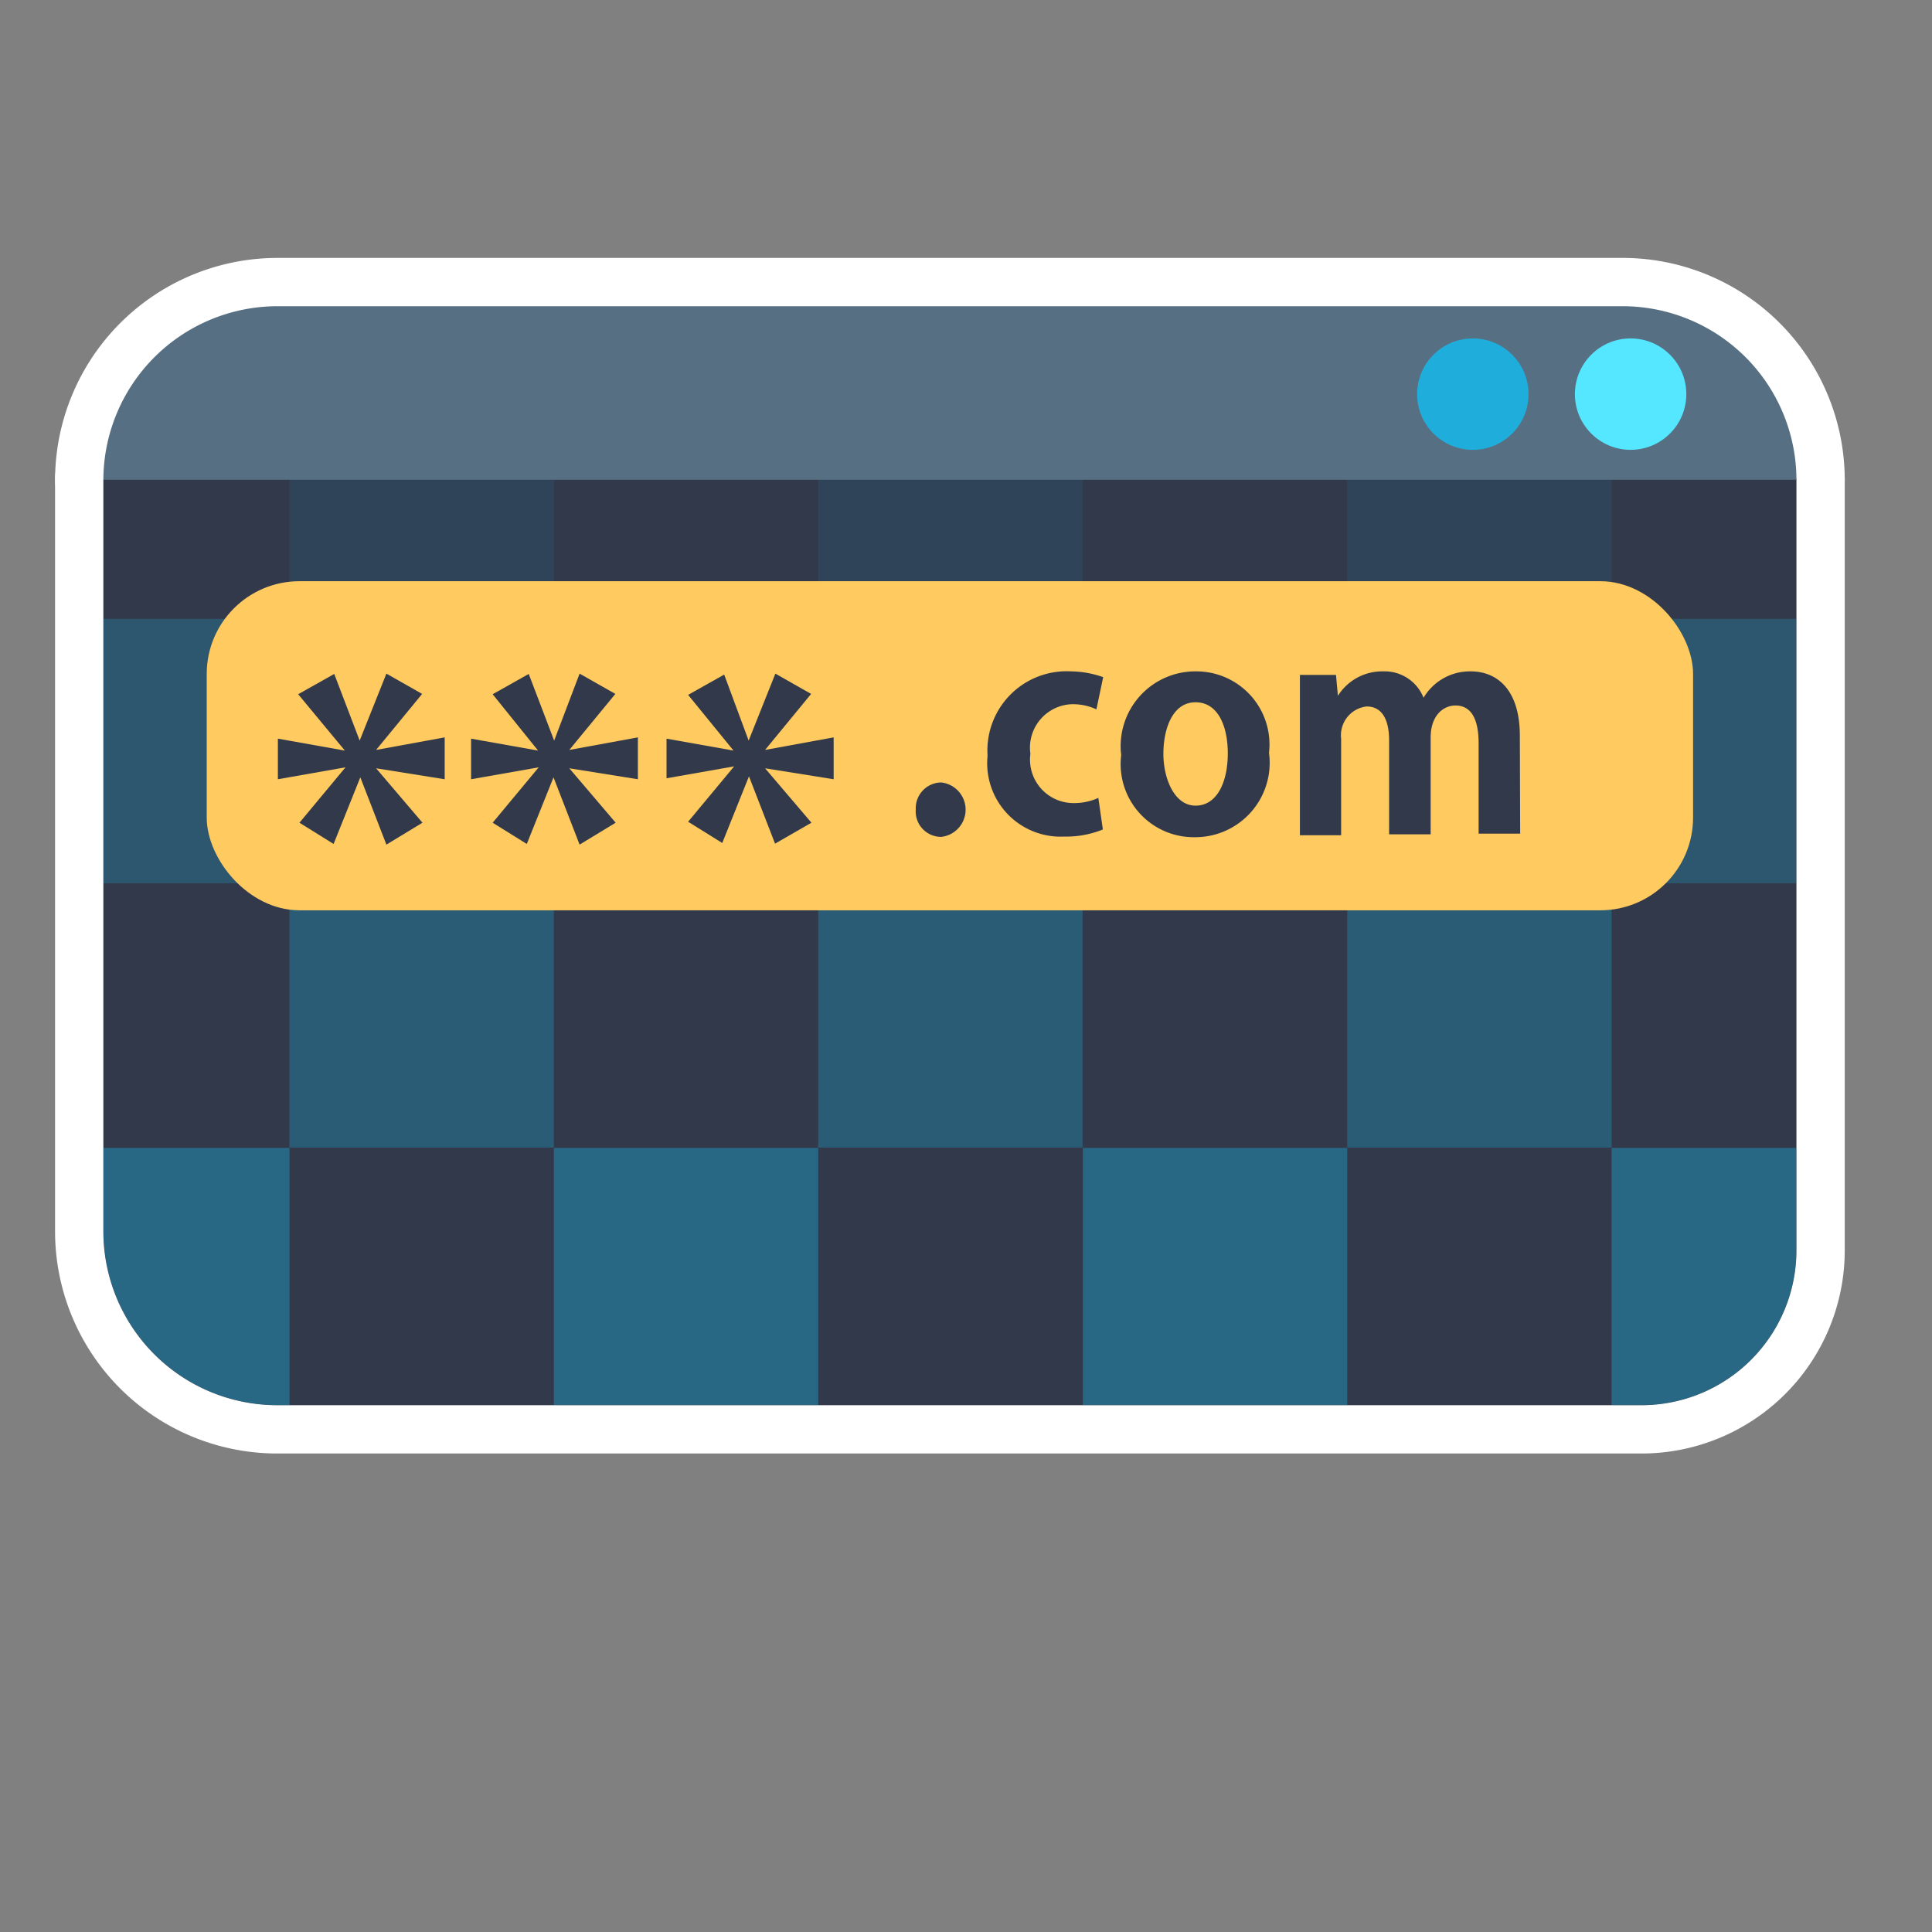 <svg xmlns="http://www.w3.org/2000/svg" xmlns:xlink="http://www.w3.org/1999/xlink" viewBox="0 0 60 60"><rect x="0" y="0" width="60" height="60" fill="#808080" stroke="none"/><defs><clipPath id="a"><path d="M9.65,11.53l39.43-.09c3,0,6,.8,6.71,3.46V38.84a4.81,4.81,0,0,1-4.8,4.8H8.6a5.4,5.4,0,0,1-5.39-5.38V14.9C4.63,12.44,6.69,11.53,9.65,11.53Z" style="fill:none"/></clipPath></defs><path d="M9.65,11.53l39.43-.09c3,0,6,.8,6.71,3.46V38.84a4.81,4.81,0,0,1-4.8,4.8H8.6a5.4,5.4,0,0,1-5.39-5.38V14.9C4.63,12.44,6.69,11.53,9.65,11.53Z" style="fill:#fff;stroke:#fff;stroke-linecap:round;stroke-linejoin:round;stroke-width:3px"/><path d="M3.21,14.9A5.41,5.41,0,0,1,8.6,9.51H50.41a5.4,5.4,0,0,1,5.38,5.39" style="fill:#fff;stroke:#fff;stroke-linecap:round;stroke-linejoin:round;stroke-width:3px"/><path d="M9.65,11.53l39.43-.09c3,0,6,.8,6.71,3.46V38.84a4.81,4.81,0,0,1-4.8,4.8H8.6a5.4,5.4,0,0,1-5.39-5.38V14.9C4.63,12.44,6.69,11.53,9.65,11.53Z" style="fill:#31394a"/><g style="clip-path:url(#a)"><g style="opacity:0.5"><rect x="8.99" y="43.86" width="8.21" height="8.21" style="fill:#1faedb;opacity:0.9"/><rect x="17.2" y="35.65" width="8.21" height="8.21" style="fill:#1faedb;opacity:0.8"/><rect x="25.41" y="43.86" width="8.21" height="8.21" style="fill:#1faedb;opacity:0.7"/><rect x="8.99" y="27.43" width="8.21" height="8.21" style="fill:#1faedb;opacity:0.6"/><rect x="33.63" y="35.65" width="8.21" height="8.21" style="fill:#1faedb;opacity:0.8"/><rect x="41.84" y="43.86" width="8.21" height="8.21" style="fill:#1faedb;opacity:0.5"/><rect x="50.05" y="35.65" width="8.21" height="8.21" style="fill:#1faedb;opacity:0.8"/><rect x="8.99" y="11.01" width="8.21" height="8.21" style="fill:#1faedb;opacity:0.2"/><rect x="17.2" y="19.22" width="8.21" height="8.21" style="fill:#1faedb;opacity:0.5"/><rect x="0.78" y="35.65" width="8.21" height="8.21" style="fill:#1faedb;opacity:0.8"/><rect x="0.78" y="19.22" width="8.21" height="8.21" style="fill:#1faedb;opacity:0.5"/><rect x="25.41" y="27.43" width="8.21" height="8.21" style="fill:#1faedb;opacity:0.6"/><rect x="25.41" y="11.01" width="8.21" height="8.21" style="fill:#1faedb;opacity:0.2"/><rect x="33.63" y="19.22" width="8.21" height="8.21" style="fill:#1faedb;opacity:0.5"/><rect x="41.84" y="27.43" width="8.21" height="8.21" style="fill:#1faedb;opacity:0.6"/><rect x="41.84" y="11.01" width="8.21" height="8.21" style="fill:#1faedb;opacity:0.2"/><rect x="50.05" y="19.22" width="8.21" height="8.21" style="fill:#1faedb;opacity:0.5"/></g></g><path d="M3.21,14.9A5.41,5.41,0,0,1,8.6,9.51H50.41a5.4,5.4,0,0,1,5.38,5.39" style="fill:#576f82"/><circle cx="45.74" cy="12.24" r="1.73" style="fill:#1faedb"/><circle cx="50.64" cy="12.24" r="1.73" style="fill:#55e7ff"/><rect x="6.42" y="18.05" width="46.16" height="10.22" rx="2.88" style="fill:#ffca5f"/><path d="M24.08,20.92l1.11.63-1.43,1.74v0l2.13-.39V24.2l-2.13-.34v0l1.44,1.69-1.13.65-.81-2.09,0,0-.83,2.07-1.06-.66,1.43-1.72v0l-2.1.37V22.94l2.08.37v0l-1.41-1.73,1.12-.63L23.25,23h0Z" style="fill:#31394a"/><path d="M18,20.92l1.11.63-1.43,1.74v0l2.13-.39V24.2l-2.13-.34v0l1.44,1.69L18,26.23l-.81-2.09,0,0-.83,2.07-1.06-.66,1.43-1.72v0l-2.1.37V22.94l2.08.37v0L15.3,21.56l1.12-.63L17.21,23h0Z" style="fill:#31394a"/><path d="M12,20.92l1.11.63-1.43,1.74v0l2.13-.39V24.2l-2.13-.34v0l1.44,1.69L12,26.23l-.81-2.09,0,0-.83,2.07-1.06-.66,1.43-1.72v0l-2.1.37V22.94l2.08.37v0L9.26,21.56l1.12-.63L11.17,23h0Z" style="fill:#31394a"/><path d="M28.44,25.14a.8.8,0,0,1,.79-.84.85.85,0,0,1,0,1.69A.79.79,0,0,1,28.44,25.14Z" style="fill:#31394a"/><path d="M34.25,25.76a3,3,0,0,1-1.19.22,2.28,2.28,0,0,1-2.39-2.51,2.46,2.46,0,0,1,2.59-2.62,3.08,3.08,0,0,1,1,.18l-.21,1a1.74,1.74,0,0,0-.77-.16A1.35,1.35,0,0,0,32,23.41a1.35,1.35,0,0,0,1.31,1.53,1.83,1.83,0,0,0,.8-.16Z" style="fill:#31394a"/><path d="M39.41,23.38A2.31,2.31,0,0,1,37.11,26a2.27,2.27,0,0,1-2.29-2.55,2.32,2.32,0,0,1,2.34-2.6A2.27,2.27,0,0,1,39.41,23.38Zm-2.28-1.57c-.73,0-1,.85-1,1.6s.33,1.61,1,1.61,1-.74,1-1.62S37.81,21.81,37.13,21.81Z" style="fill:#31394a"/><path d="M47.21,25.89H45.92v-2.8c0-.71-.2-1.18-.72-1.18-.36,0-.77.29-.77,1v3H43.14V23c0-.59-.18-1.06-.7-1.06a.9.9,0,0,0-.79,1v3H40.37V22.44c0-.58,0-1.05,0-1.48h1.12l.06.65h0a1.62,1.62,0,0,1,1.4-.76,1.3,1.3,0,0,1,1.26.82h0a1.67,1.67,0,0,1,1.46-.82c.86,0,1.53.61,1.53,2Z" style="fill:#31394a"/></svg>